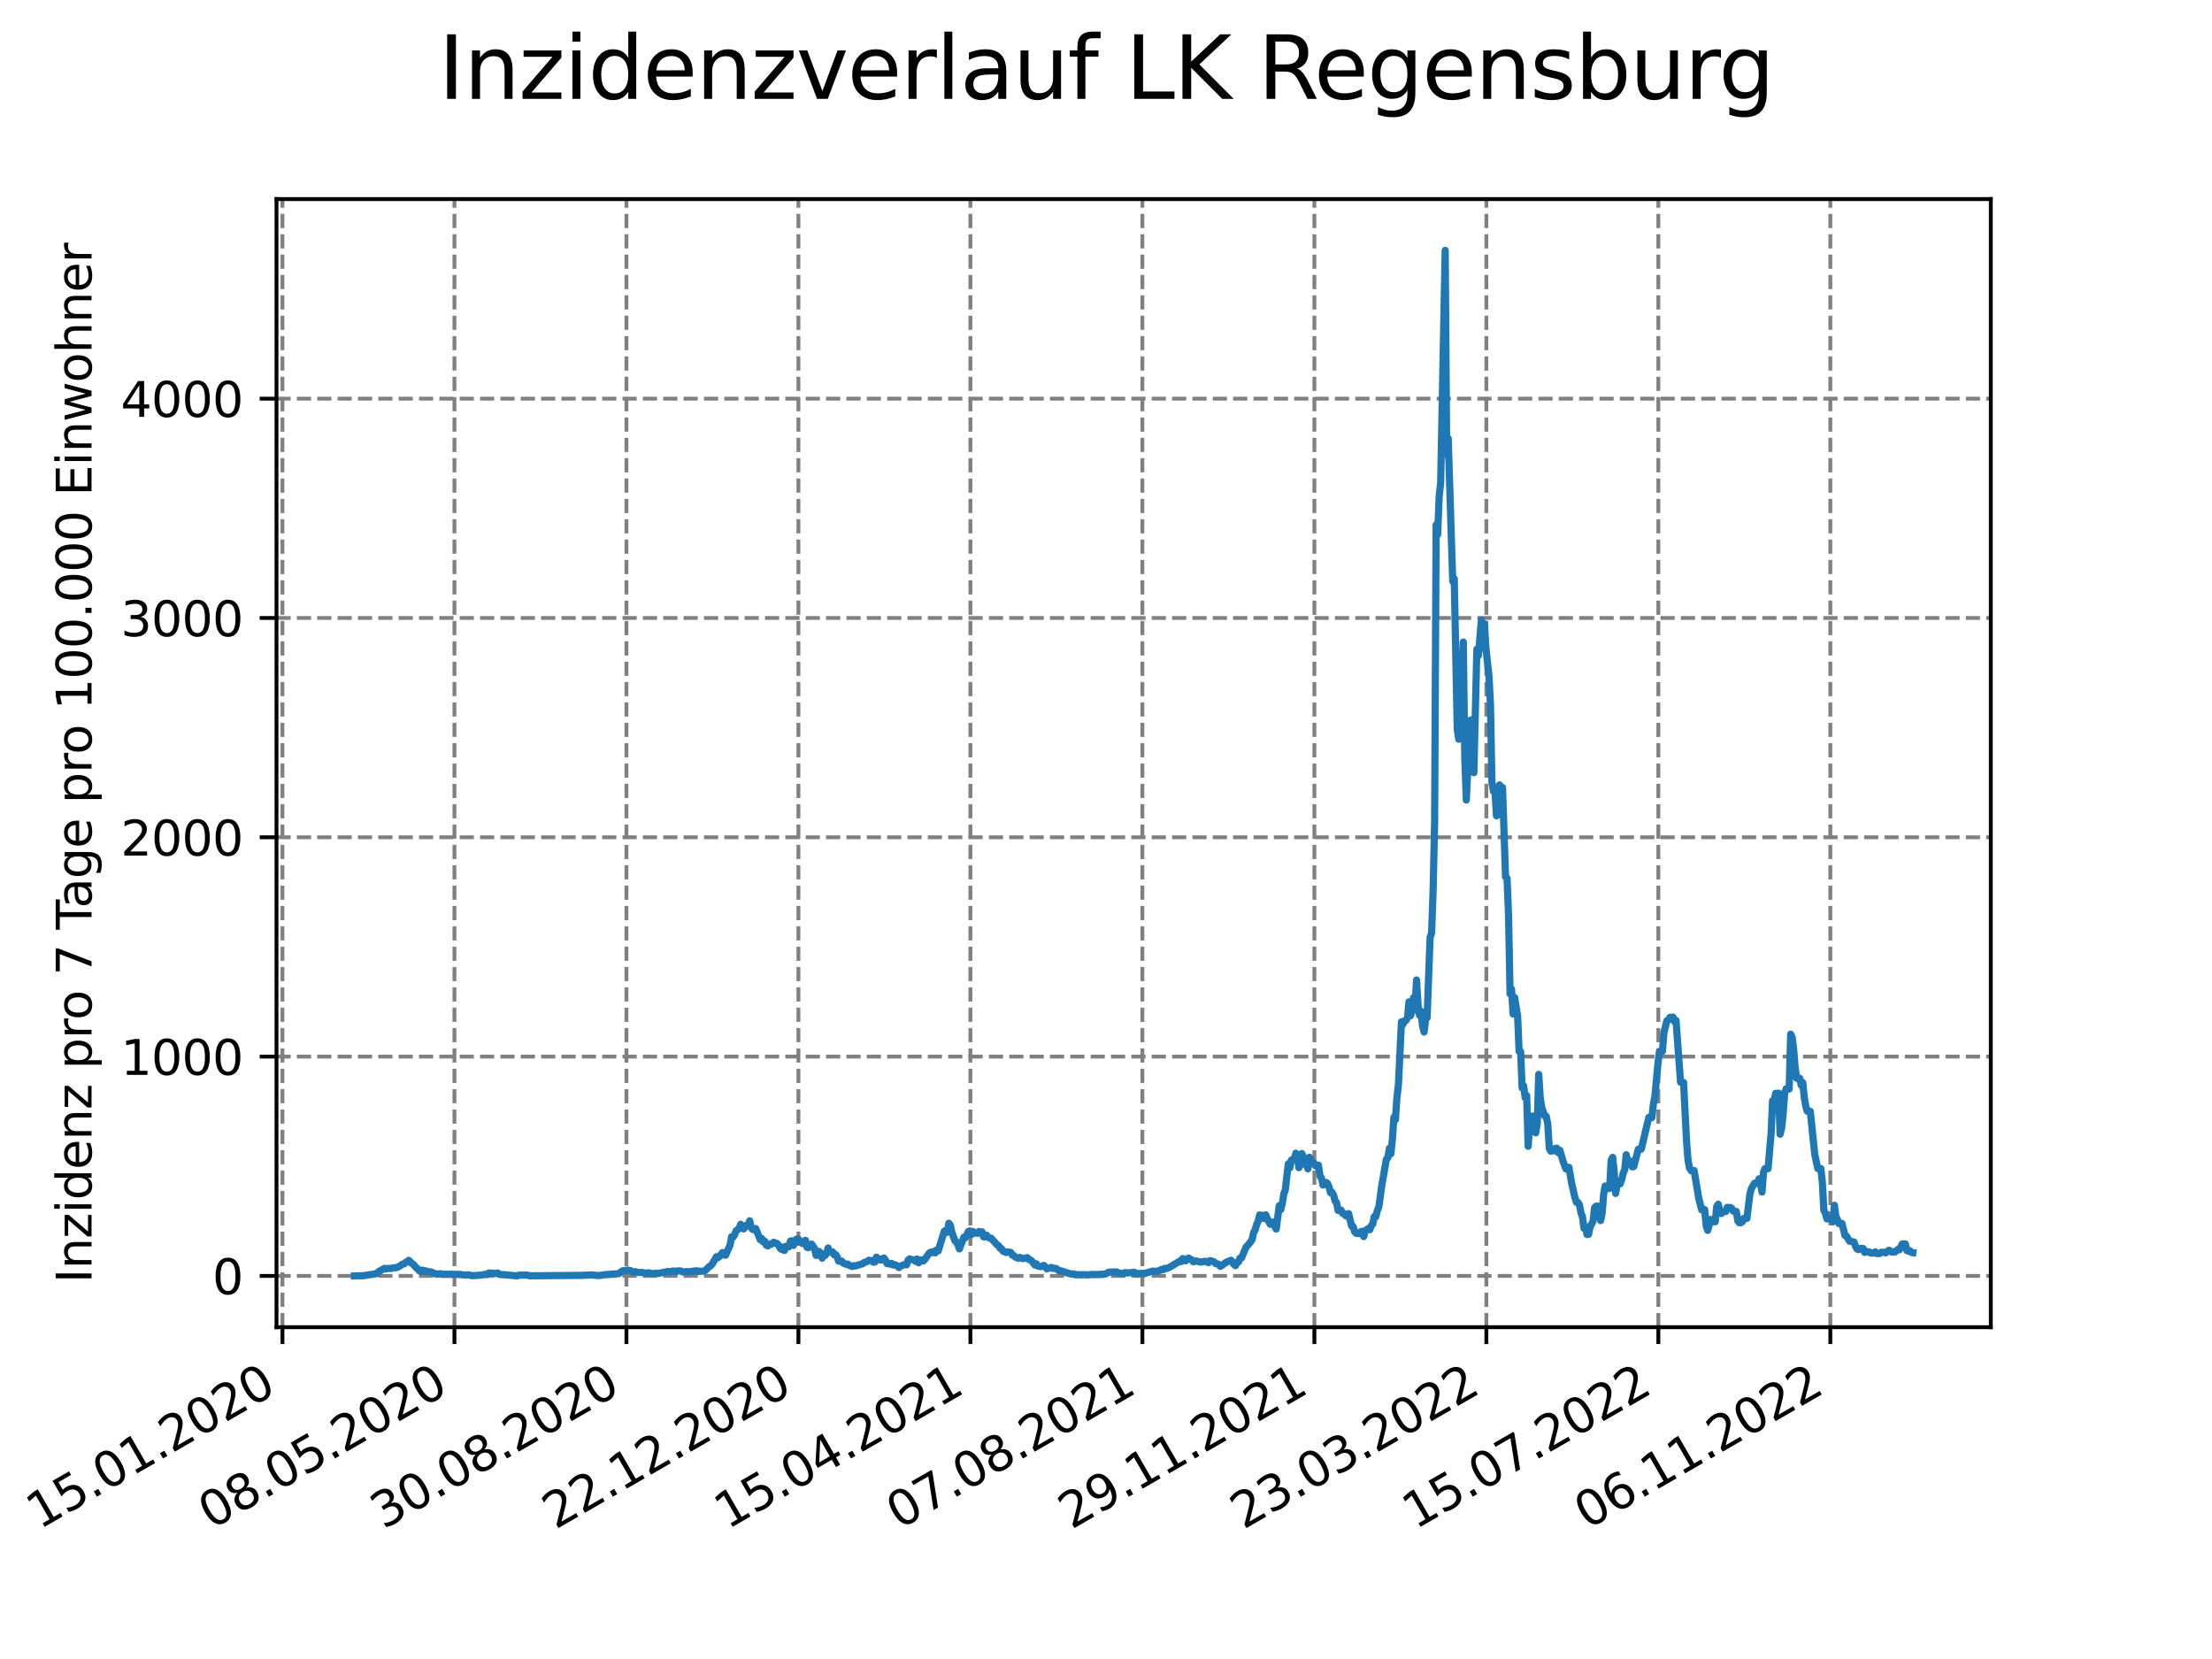 <?xml version="1.0" encoding="utf-8" standalone="no"?>
<!DOCTYPE svg PUBLIC "-//W3C//DTD SVG 1.1//EN"
  "http://www.w3.org/Graphics/SVG/1.1/DTD/svg11.dtd">
<svg xmlns:xlink="http://www.w3.org/1999/xlink" width="460.8pt" height="345.6pt" viewBox="0 0 460.8 345.6" xmlns="http://www.w3.org/2000/svg" version="1.1">
 <defs>
  <style type="text/css">*{stroke-linejoin: round; stroke-linecap: butt}</style>
 </defs>
 <g id="figure_1">
  <g id="patch_1">
   <path d="M 0 345.6 
L 460.8 345.6 
L 460.8 0 
L 0 0 
z
" style="fill: #ffffff"/>
  </g>
  <g id="axes_1">
   <g id="patch_2">
    <path d="M 57.6 276.48 
L 414.72 276.48 
L 414.72 41.472 
L 57.6 41.472 
z
" style="fill: #ffffff"/>
   </g>
   <g id="matplotlib.axis_1">
    <g id="xtick_1">
     <g id="line2d_1">
      <path d="M 58.839 276.48 
L 58.839 41.472 
" clip-path="url(#p76bfa507ba)" style="fill: none; stroke-dasharray: 2.96,1.28; stroke-dashoffset: 0; stroke: #808080; stroke-width: 0.8"/>
     </g>
     <g id="line2d_2">
      <defs>
       <path id="md786fa053c" d="M 0 0 
L 0 3.5 
" style="stroke: #000000; stroke-width: 0.8"/>
      </defs>
      <g>
       <use xlink:href="#md786fa053c" x="58.839" y="276.48" style="stroke: #000000; stroke-width: 0.8"/>
      </g>
     </g>
     <g id="text_1">
      <!-- 15.01.2020 -->
      <g transform="translate(8.214 318.689) rotate(-30) scale(0.1 -0.1)">
       <defs>
        <path id="DejaVuSans-31" d="M 794 531 
L 1825 531 
L 1825 4091 
L 703 3866 
L 703 4441 
L 1819 4666 
L 2450 4666 
L 2450 531 
L 3481 531 
L 3481 0 
L 794 0 
L 794 531 
z
" transform="scale(0.016)"/>
        <path id="DejaVuSans-35" d="M 691 4666 
L 3169 4666 
L 3169 4134 
L 1269 4134 
L 1269 2991 
Q 1406 3038 1543 3061 
Q 1681 3084 1819 3084 
Q 2600 3084 3056 2656 
Q 3513 2228 3513 1497 
Q 3513 744 3044 326 
Q 2575 -91 1722 -91 
Q 1428 -91 1123 -41 
Q 819 9 494 109 
L 494 744 
Q 775 591 1075 516 
Q 1375 441 1709 441 
Q 2250 441 2565 725 
Q 2881 1009 2881 1497 
Q 2881 1984 2565 2268 
Q 2250 2553 1709 2553 
Q 1456 2553 1204 2497 
Q 953 2441 691 2322 
L 691 4666 
z
" transform="scale(0.016)"/>
        <path id="DejaVuSans-2e" d="M 684 794 
L 1344 794 
L 1344 0 
L 684 0 
L 684 794 
z
" transform="scale(0.016)"/>
        <path id="DejaVuSans-30" d="M 2034 4250 
Q 1547 4250 1301 3770 
Q 1056 3291 1056 2328 
Q 1056 1369 1301 889 
Q 1547 409 2034 409 
Q 2525 409 2770 889 
Q 3016 1369 3016 2328 
Q 3016 3291 2770 3770 
Q 2525 4250 2034 4250 
z
M 2034 4750 
Q 2819 4750 3233 4129 
Q 3647 3509 3647 2328 
Q 3647 1150 3233 529 
Q 2819 -91 2034 -91 
Q 1250 -91 836 529 
Q 422 1150 422 2328 
Q 422 3509 836 4129 
Q 1250 4750 2034 4750 
z
" transform="scale(0.016)"/>
        <path id="DejaVuSans-32" d="M 1228 531 
L 3431 531 
L 3431 0 
L 469 0 
L 469 531 
Q 828 903 1448 1529 
Q 2069 2156 2228 2338 
Q 2531 2678 2651 2914 
Q 2772 3150 2772 3378 
Q 2772 3750 2511 3984 
Q 2250 4219 1831 4219 
Q 1534 4219 1204 4116 
Q 875 4013 500 3803 
L 500 4441 
Q 881 4594 1212 4672 
Q 1544 4750 1819 4750 
Q 2544 4750 2975 4387 
Q 3406 4025 3406 3419 
Q 3406 3131 3298 2873 
Q 3191 2616 2906 2266 
Q 2828 2175 2409 1742 
Q 1991 1309 1228 531 
z
" transform="scale(0.016)"/>
       </defs>
       <use xlink:href="#DejaVuSans-31"/>
       <use xlink:href="#DejaVuSans-35" x="63.623"/>
       <use xlink:href="#DejaVuSans-2e" x="127.246"/>
       <use xlink:href="#DejaVuSans-30" x="159.033"/>
       <use xlink:href="#DejaVuSans-31" x="222.656"/>
       <use xlink:href="#DejaVuSans-2e" x="286.279"/>
       <use xlink:href="#DejaVuSans-32" x="318.066"/>
       <use xlink:href="#DejaVuSans-30" x="381.689"/>
       <use xlink:href="#DejaVuSans-32" x="445.312"/>
       <use xlink:href="#DejaVuSans-30" x="508.936"/>
      </g>
     </g>
    </g>
    <g id="xtick_2">
     <g id="line2d_3">
      <path d="M 94.667 276.48 
L 94.667 41.472 
" clip-path="url(#p76bfa507ba)" style="fill: none; stroke-dasharray: 2.96,1.28; stroke-dashoffset: 0; stroke: #808080; stroke-width: 0.8"/>
     </g>
     <g id="line2d_4">
      <g>
       <use xlink:href="#md786fa053c" x="94.667" y="276.48" style="stroke: #000000; stroke-width: 0.8"/>
      </g>
     </g>
     <g id="text_2">
      <!-- 08.05.2020 -->
      <g transform="translate(44.042 318.689) rotate(-30) scale(0.1 -0.1)">
       <defs>
        <path id="DejaVuSans-38" d="M 2034 2216 
Q 1584 2216 1326 1975 
Q 1069 1734 1069 1313 
Q 1069 891 1326 650 
Q 1584 409 2034 409 
Q 2484 409 2743 651 
Q 3003 894 3003 1313 
Q 3003 1734 2745 1975 
Q 2488 2216 2034 2216 
z
M 1403 2484 
Q 997 2584 770 2862 
Q 544 3141 544 3541 
Q 544 4100 942 4425 
Q 1341 4750 2034 4750 
Q 2731 4750 3128 4425 
Q 3525 4100 3525 3541 
Q 3525 3141 3298 2862 
Q 3072 2584 2669 2484 
Q 3125 2378 3379 2068 
Q 3634 1759 3634 1313 
Q 3634 634 3220 271 
Q 2806 -91 2034 -91 
Q 1263 -91 848 271 
Q 434 634 434 1313 
Q 434 1759 690 2068 
Q 947 2378 1403 2484 
z
M 1172 3481 
Q 1172 3119 1398 2916 
Q 1625 2713 2034 2713 
Q 2441 2713 2670 2916 
Q 2900 3119 2900 3481 
Q 2900 3844 2670 4047 
Q 2441 4250 2034 4250 
Q 1625 4250 1398 4047 
Q 1172 3844 1172 3481 
z
" transform="scale(0.016)"/>
       </defs>
       <use xlink:href="#DejaVuSans-30"/>
       <use xlink:href="#DejaVuSans-38" x="63.623"/>
       <use xlink:href="#DejaVuSans-2e" x="127.246"/>
       <use xlink:href="#DejaVuSans-30" x="159.033"/>
       <use xlink:href="#DejaVuSans-35" x="222.656"/>
       <use xlink:href="#DejaVuSans-2e" x="286.279"/>
       <use xlink:href="#DejaVuSans-32" x="318.066"/>
       <use xlink:href="#DejaVuSans-30" x="381.689"/>
       <use xlink:href="#DejaVuSans-32" x="445.312"/>
       <use xlink:href="#DejaVuSans-30" x="508.936"/>
      </g>
     </g>
    </g>
    <g id="xtick_3">
     <g id="line2d_5">
      <path d="M 130.495 276.48 
L 130.495 41.472 
" clip-path="url(#p76bfa507ba)" style="fill: none; stroke-dasharray: 2.96,1.28; stroke-dashoffset: 0; stroke: #808080; stroke-width: 0.8"/>
     </g>
     <g id="line2d_6">
      <g>
       <use xlink:href="#md786fa053c" x="130.495" y="276.48" style="stroke: #000000; stroke-width: 0.8"/>
      </g>
     </g>
     <g id="text_3">
      <!-- 30.08.2020 -->
      <g transform="translate(79.87 318.689) rotate(-30) scale(0.1 -0.1)">
       <defs>
        <path id="DejaVuSans-33" d="M 2597 2516 
Q 3050 2419 3304 2112 
Q 3559 1806 3559 1356 
Q 3559 666 3084 287 
Q 2609 -91 1734 -91 
Q 1441 -91 1130 -33 
Q 819 25 488 141 
L 488 750 
Q 750 597 1062 519 
Q 1375 441 1716 441 
Q 2309 441 2620 675 
Q 2931 909 2931 1356 
Q 2931 1769 2642 2001 
Q 2353 2234 1838 2234 
L 1294 2234 
L 1294 2753 
L 1863 2753 
Q 2328 2753 2575 2939 
Q 2822 3125 2822 3475 
Q 2822 3834 2567 4026 
Q 2313 4219 1838 4219 
Q 1578 4219 1281 4162 
Q 984 4106 628 3988 
L 628 4550 
Q 988 4650 1302 4700 
Q 1616 4750 1894 4750 
Q 2613 4750 3031 4423 
Q 3450 4097 3450 3541 
Q 3450 3153 3228 2886 
Q 3006 2619 2597 2516 
z
" transform="scale(0.016)"/>
       </defs>
       <use xlink:href="#DejaVuSans-33"/>
       <use xlink:href="#DejaVuSans-30" x="63.623"/>
       <use xlink:href="#DejaVuSans-2e" x="127.246"/>
       <use xlink:href="#DejaVuSans-30" x="159.033"/>
       <use xlink:href="#DejaVuSans-38" x="222.656"/>
       <use xlink:href="#DejaVuSans-2e" x="286.279"/>
       <use xlink:href="#DejaVuSans-32" x="318.066"/>
       <use xlink:href="#DejaVuSans-30" x="381.689"/>
       <use xlink:href="#DejaVuSans-32" x="445.312"/>
       <use xlink:href="#DejaVuSans-30" x="508.936"/>
      </g>
     </g>
    </g>
    <g id="xtick_4">
     <g id="line2d_7">
      <path d="M 166.324 276.48 
L 166.324 41.472 
" clip-path="url(#p76bfa507ba)" style="fill: none; stroke-dasharray: 2.96,1.28; stroke-dashoffset: 0; stroke: #808080; stroke-width: 0.8"/>
     </g>
     <g id="line2d_8">
      <g>
       <use xlink:href="#md786fa053c" x="166.324" y="276.48" style="stroke: #000000; stroke-width: 0.8"/>
      </g>
     </g>
     <g id="text_4">
      <!-- 22.12.2020 -->
      <g transform="translate(115.698 318.689) rotate(-30) scale(0.1 -0.1)">
       <use xlink:href="#DejaVuSans-32"/>
       <use xlink:href="#DejaVuSans-32" x="63.623"/>
       <use xlink:href="#DejaVuSans-2e" x="127.246"/>
       <use xlink:href="#DejaVuSans-31" x="159.033"/>
       <use xlink:href="#DejaVuSans-32" x="222.656"/>
       <use xlink:href="#DejaVuSans-2e" x="286.279"/>
       <use xlink:href="#DejaVuSans-32" x="318.066"/>
       <use xlink:href="#DejaVuSans-30" x="381.689"/>
       <use xlink:href="#DejaVuSans-32" x="445.312"/>
       <use xlink:href="#DejaVuSans-30" x="508.936"/>
      </g>
     </g>
    </g>
    <g id="xtick_5">
     <g id="line2d_9">
      <path d="M 202.152 276.48 
L 202.152 41.472 
" clip-path="url(#p76bfa507ba)" style="fill: none; stroke-dasharray: 2.96,1.28; stroke-dashoffset: 0; stroke: #808080; stroke-width: 0.8"/>
     </g>
     <g id="line2d_10">
      <g>
       <use xlink:href="#md786fa053c" x="202.152" y="276.48" style="stroke: #000000; stroke-width: 0.8"/>
      </g>
     </g>
     <g id="text_5">
      <!-- 15.04.2021 -->
      <g transform="translate(151.527 318.689) rotate(-30) scale(0.1 -0.1)">
       <defs>
        <path id="DejaVuSans-34" d="M 2419 4116 
L 825 1625 
L 2419 1625 
L 2419 4116 
z
M 2253 4666 
L 3047 4666 
L 3047 1625 
L 3713 1625 
L 3713 1100 
L 3047 1100 
L 3047 0 
L 2419 0 
L 2419 1100 
L 313 1100 
L 313 1709 
L 2253 4666 
z
" transform="scale(0.016)"/>
       </defs>
       <use xlink:href="#DejaVuSans-31"/>
       <use xlink:href="#DejaVuSans-35" x="63.623"/>
       <use xlink:href="#DejaVuSans-2e" x="127.246"/>
       <use xlink:href="#DejaVuSans-30" x="159.033"/>
       <use xlink:href="#DejaVuSans-34" x="222.656"/>
       <use xlink:href="#DejaVuSans-2e" x="286.279"/>
       <use xlink:href="#DejaVuSans-32" x="318.066"/>
       <use xlink:href="#DejaVuSans-30" x="381.689"/>
       <use xlink:href="#DejaVuSans-32" x="445.312"/>
       <use xlink:href="#DejaVuSans-31" x="508.936"/>
      </g>
     </g>
    </g>
    <g id="xtick_6">
     <g id="line2d_11">
      <path d="M 237.98 276.48 
L 237.98 41.472 
" clip-path="url(#p76bfa507ba)" style="fill: none; stroke-dasharray: 2.96,1.28; stroke-dashoffset: 0; stroke: #808080; stroke-width: 0.8"/>
     </g>
     <g id="line2d_12">
      <g>
       <use xlink:href="#md786fa053c" x="237.98" y="276.48" style="stroke: #000000; stroke-width: 0.8"/>
      </g>
     </g>
     <g id="text_6">
      <!-- 07.08.2021 -->
      <g transform="translate(187.355 318.689) rotate(-30) scale(0.1 -0.1)">
       <defs>
        <path id="DejaVuSans-37" d="M 525 4666 
L 3525 4666 
L 3525 4397 
L 1831 0 
L 1172 0 
L 2766 4134 
L 525 4134 
L 525 4666 
z
" transform="scale(0.016)"/>
       </defs>
       <use xlink:href="#DejaVuSans-30"/>
       <use xlink:href="#DejaVuSans-37" x="63.623"/>
       <use xlink:href="#DejaVuSans-2e" x="127.246"/>
       <use xlink:href="#DejaVuSans-30" x="159.033"/>
       <use xlink:href="#DejaVuSans-38" x="222.656"/>
       <use xlink:href="#DejaVuSans-2e" x="286.279"/>
       <use xlink:href="#DejaVuSans-32" x="318.066"/>
       <use xlink:href="#DejaVuSans-30" x="381.689"/>
       <use xlink:href="#DejaVuSans-32" x="445.312"/>
       <use xlink:href="#DejaVuSans-31" x="508.936"/>
      </g>
     </g>
    </g>
    <g id="xtick_7">
     <g id="line2d_13">
      <path d="M 273.809 276.48 
L 273.809 41.472 
" clip-path="url(#p76bfa507ba)" style="fill: none; stroke-dasharray: 2.96,1.28; stroke-dashoffset: 0; stroke: #808080; stroke-width: 0.8"/>
     </g>
     <g id="line2d_14">
      <g>
       <use xlink:href="#md786fa053c" x="273.809" y="276.48" style="stroke: #000000; stroke-width: 0.8"/>
      </g>
     </g>
     <g id="text_7">
      <!-- 29.11.2021 -->
      <g transform="translate(223.183 318.689) rotate(-30) scale(0.1 -0.1)">
       <defs>
        <path id="DejaVuSans-39" d="M 703 97 
L 703 672 
Q 941 559 1184 500 
Q 1428 441 1663 441 
Q 2288 441 2617 861 
Q 2947 1281 2994 2138 
Q 2813 1869 2534 1725 
Q 2256 1581 1919 1581 
Q 1219 1581 811 2004 
Q 403 2428 403 3163 
Q 403 3881 828 4315 
Q 1253 4750 1959 4750 
Q 2769 4750 3195 4129 
Q 3622 3509 3622 2328 
Q 3622 1225 3098 567 
Q 2575 -91 1691 -91 
Q 1453 -91 1209 -44 
Q 966 3 703 97 
z
M 1959 2075 
Q 2384 2075 2632 2365 
Q 2881 2656 2881 3163 
Q 2881 3666 2632 3958 
Q 2384 4250 1959 4250 
Q 1534 4250 1286 3958 
Q 1038 3666 1038 3163 
Q 1038 2656 1286 2365 
Q 1534 2075 1959 2075 
z
" transform="scale(0.016)"/>
       </defs>
       <use xlink:href="#DejaVuSans-32"/>
       <use xlink:href="#DejaVuSans-39" x="63.623"/>
       <use xlink:href="#DejaVuSans-2e" x="127.246"/>
       <use xlink:href="#DejaVuSans-31" x="159.033"/>
       <use xlink:href="#DejaVuSans-31" x="222.656"/>
       <use xlink:href="#DejaVuSans-2e" x="286.279"/>
       <use xlink:href="#DejaVuSans-32" x="318.066"/>
       <use xlink:href="#DejaVuSans-30" x="381.689"/>
       <use xlink:href="#DejaVuSans-32" x="445.312"/>
       <use xlink:href="#DejaVuSans-31" x="508.936"/>
      </g>
     </g>
    </g>
    <g id="xtick_8">
     <g id="line2d_15">
      <path d="M 309.637 276.48 
L 309.637 41.472 
" clip-path="url(#p76bfa507ba)" style="fill: none; stroke-dasharray: 2.96,1.28; stroke-dashoffset: 0; stroke: #808080; stroke-width: 0.8"/>
     </g>
     <g id="line2d_16">
      <g>
       <use xlink:href="#md786fa053c" x="309.637" y="276.48" style="stroke: #000000; stroke-width: 0.8"/>
      </g>
     </g>
     <g id="text_8">
      <!-- 23.03.2022 -->
      <g transform="translate(259.012 318.689) rotate(-30) scale(0.1 -0.1)">
       <use xlink:href="#DejaVuSans-32"/>
       <use xlink:href="#DejaVuSans-33" x="63.623"/>
       <use xlink:href="#DejaVuSans-2e" x="127.246"/>
       <use xlink:href="#DejaVuSans-30" x="159.033"/>
       <use xlink:href="#DejaVuSans-33" x="222.656"/>
       <use xlink:href="#DejaVuSans-2e" x="286.279"/>
       <use xlink:href="#DejaVuSans-32" x="318.066"/>
       <use xlink:href="#DejaVuSans-30" x="381.689"/>
       <use xlink:href="#DejaVuSans-32" x="445.312"/>
       <use xlink:href="#DejaVuSans-32" x="508.936"/>
      </g>
     </g>
    </g>
    <g id="xtick_9">
     <g id="line2d_17">
      <path d="M 345.465 276.48 
L 345.465 41.472 
" clip-path="url(#p76bfa507ba)" style="fill: none; stroke-dasharray: 2.96,1.28; stroke-dashoffset: 0; stroke: #808080; stroke-width: 0.8"/>
     </g>
     <g id="line2d_18">
      <g>
       <use xlink:href="#md786fa053c" x="345.465" y="276.48" style="stroke: #000000; stroke-width: 0.8"/>
      </g>
     </g>
     <g id="text_9">
      <!-- 15.07.2022 -->
      <g transform="translate(294.84 318.689) rotate(-30) scale(0.1 -0.1)">
       <use xlink:href="#DejaVuSans-31"/>
       <use xlink:href="#DejaVuSans-35" x="63.623"/>
       <use xlink:href="#DejaVuSans-2e" x="127.246"/>
       <use xlink:href="#DejaVuSans-30" x="159.033"/>
       <use xlink:href="#DejaVuSans-37" x="222.656"/>
       <use xlink:href="#DejaVuSans-2e" x="286.279"/>
       <use xlink:href="#DejaVuSans-32" x="318.066"/>
       <use xlink:href="#DejaVuSans-30" x="381.689"/>
       <use xlink:href="#DejaVuSans-32" x="445.312"/>
       <use xlink:href="#DejaVuSans-32" x="508.936"/>
      </g>
     </g>
    </g>
    <g id="xtick_10">
     <g id="line2d_19">
      <path d="M 381.293 276.48 
L 381.293 41.472 
" clip-path="url(#p76bfa507ba)" style="fill: none; stroke-dasharray: 2.96,1.28; stroke-dashoffset: 0; stroke: #808080; stroke-width: 0.8"/>
     </g>
     <g id="line2d_20">
      <g>
       <use xlink:href="#md786fa053c" x="381.293" y="276.48" style="stroke: #000000; stroke-width: 0.8"/>
      </g>
     </g>
     <g id="text_10">
      <!-- 06.11.2022 -->
      <g transform="translate(330.668 318.689) rotate(-30) scale(0.1 -0.1)">
       <defs>
        <path id="DejaVuSans-36" d="M 2113 2584 
Q 1688 2584 1439 2293 
Q 1191 2003 1191 1497 
Q 1191 994 1439 701 
Q 1688 409 2113 409 
Q 2538 409 2786 701 
Q 3034 994 3034 1497 
Q 3034 2003 2786 2293 
Q 2538 2584 2113 2584 
z
M 3366 4563 
L 3366 3988 
Q 3128 4100 2886 4159 
Q 2644 4219 2406 4219 
Q 1781 4219 1451 3797 
Q 1122 3375 1075 2522 
Q 1259 2794 1537 2939 
Q 1816 3084 2150 3084 
Q 2853 3084 3261 2657 
Q 3669 2231 3669 1497 
Q 3669 778 3244 343 
Q 2819 -91 2113 -91 
Q 1303 -91 875 529 
Q 447 1150 447 2328 
Q 447 3434 972 4092 
Q 1497 4750 2381 4750 
Q 2619 4750 2861 4703 
Q 3103 4656 3366 4563 
z
" transform="scale(0.016)"/>
       </defs>
       <use xlink:href="#DejaVuSans-30"/>
       <use xlink:href="#DejaVuSans-36" x="63.623"/>
       <use xlink:href="#DejaVuSans-2e" x="127.246"/>
       <use xlink:href="#DejaVuSans-31" x="159.033"/>
       <use xlink:href="#DejaVuSans-31" x="222.656"/>
       <use xlink:href="#DejaVuSans-2e" x="286.279"/>
       <use xlink:href="#DejaVuSans-32" x="318.066"/>
       <use xlink:href="#DejaVuSans-30" x="381.689"/>
       <use xlink:href="#DejaVuSans-32" x="445.312"/>
       <use xlink:href="#DejaVuSans-32" x="508.936"/>
      </g>
     </g>
    </g>
   </g>
   <g id="matplotlib.axis_2">
    <g id="ytick_1">
     <g id="line2d_21">
      <path d="M 57.6 265.798 
L 414.72 265.798 
" clip-path="url(#p76bfa507ba)" style="fill: none; stroke-dasharray: 2.96,1.28; stroke-dashoffset: 0; stroke: #808080; stroke-width: 0.8"/>
     </g>
     <g id="line2d_22">
      <defs>
       <path id="m105e653833" d="M 0 0 
L -3.5 0 
" style="stroke: #000000; stroke-width: 0.8"/>
      </defs>
      <g>
       <use xlink:href="#m105e653833" x="57.6" y="265.798" style="stroke: #000000; stroke-width: 0.8"/>
      </g>
     </g>
     <g id="text_11">
      <!-- 0 -->
      <g transform="translate(44.237 269.597) scale(0.1 -0.1)">
       <use xlink:href="#DejaVuSans-30"/>
      </g>
     </g>
    </g>
    <g id="ytick_2">
     <g id="line2d_23">
      <path d="M 57.6 220.11 
L 414.72 220.11 
" clip-path="url(#p76bfa507ba)" style="fill: none; stroke-dasharray: 2.96,1.28; stroke-dashoffset: 0; stroke: #808080; stroke-width: 0.8"/>
     </g>
     <g id="line2d_24">
      <g>
       <use xlink:href="#m105e653833" x="57.6" y="220.11" style="stroke: #000000; stroke-width: 0.8"/>
      </g>
     </g>
     <g id="text_12">
      <!-- 1000 -->
      <g transform="translate(25.15 223.909) scale(0.1 -0.1)">
       <use xlink:href="#DejaVuSans-31"/>
       <use xlink:href="#DejaVuSans-30" x="63.623"/>
       <use xlink:href="#DejaVuSans-30" x="127.246"/>
       <use xlink:href="#DejaVuSans-30" x="190.869"/>
      </g>
     </g>
    </g>
    <g id="ytick_3">
     <g id="line2d_25">
      <path d="M 57.6 174.422 
L 414.72 174.422 
" clip-path="url(#p76bfa507ba)" style="fill: none; stroke-dasharray: 2.96,1.28; stroke-dashoffset: 0; stroke: #808080; stroke-width: 0.8"/>
     </g>
     <g id="line2d_26">
      <g>
       <use xlink:href="#m105e653833" x="57.6" y="174.422" style="stroke: #000000; stroke-width: 0.8"/>
      </g>
     </g>
     <g id="text_13">
      <!-- 2000 -->
      <g transform="translate(25.15 178.221) scale(0.1 -0.1)">
       <use xlink:href="#DejaVuSans-32"/>
       <use xlink:href="#DejaVuSans-30" x="63.623"/>
       <use xlink:href="#DejaVuSans-30" x="127.246"/>
       <use xlink:href="#DejaVuSans-30" x="190.869"/>
      </g>
     </g>
    </g>
    <g id="ytick_4">
     <g id="line2d_27">
      <path d="M 57.6 128.734 
L 414.72 128.734 
" clip-path="url(#p76bfa507ba)" style="fill: none; stroke-dasharray: 2.96,1.28; stroke-dashoffset: 0; stroke: #808080; stroke-width: 0.8"/>
     </g>
     <g id="line2d_28">
      <g>
       <use xlink:href="#m105e653833" x="57.6" y="128.734" style="stroke: #000000; stroke-width: 0.8"/>
      </g>
     </g>
     <g id="text_14">
      <!-- 3000 -->
      <g transform="translate(25.15 132.533) scale(0.1 -0.1)">
       <use xlink:href="#DejaVuSans-33"/>
       <use xlink:href="#DejaVuSans-30" x="63.623"/>
       <use xlink:href="#DejaVuSans-30" x="127.246"/>
       <use xlink:href="#DejaVuSans-30" x="190.869"/>
      </g>
     </g>
    </g>
    <g id="ytick_5">
     <g id="line2d_29">
      <path d="M 57.6 83.046 
L 414.72 83.046 
" clip-path="url(#p76bfa507ba)" style="fill: none; stroke-dasharray: 2.96,1.28; stroke-dashoffset: 0; stroke: #808080; stroke-width: 0.8"/>
     </g>
     <g id="line2d_30">
      <g>
       <use xlink:href="#m105e653833" x="57.6" y="83.046" style="stroke: #000000; stroke-width: 0.8"/>
      </g>
     </g>
     <g id="text_15">
      <!-- 4000 -->
      <g transform="translate(25.15 86.845) scale(0.1 -0.1)">
       <use xlink:href="#DejaVuSans-34"/>
       <use xlink:href="#DejaVuSans-30" x="63.623"/>
       <use xlink:href="#DejaVuSans-30" x="127.246"/>
       <use xlink:href="#DejaVuSans-30" x="190.869"/>
      </g>
     </g>
    </g>
    <g id="text_16">
     <!-- Inzidenz pro 7 Tage pro 100.000 Einwohner -->
     <g transform="translate(19.07 267.301) rotate(-90) scale(0.1 -0.1)">
      <defs>
       <path id="DejaVuSans-49" d="M 628 4666 
L 1259 4666 
L 1259 0 
L 628 0 
L 628 4666 
z
" transform="scale(0.016)"/>
       <path id="DejaVuSans-6e" d="M 3513 2113 
L 3513 0 
L 2938 0 
L 2938 2094 
Q 2938 2591 2744 2837 
Q 2550 3084 2163 3084 
Q 1697 3084 1428 2787 
Q 1159 2491 1159 1978 
L 1159 0 
L 581 0 
L 581 3500 
L 1159 3500 
L 1159 2956 
Q 1366 3272 1645 3428 
Q 1925 3584 2291 3584 
Q 2894 3584 3203 3211 
Q 3513 2838 3513 2113 
z
" transform="scale(0.016)"/>
       <path id="DejaVuSans-7a" d="M 353 3500 
L 3084 3500 
L 3084 2975 
L 922 459 
L 3084 459 
L 3084 0 
L 275 0 
L 275 525 
L 2438 3041 
L 353 3041 
L 353 3500 
z
" transform="scale(0.016)"/>
       <path id="DejaVuSans-69" d="M 603 3500 
L 1178 3500 
L 1178 0 
L 603 0 
L 603 3500 
z
M 603 4863 
L 1178 4863 
L 1178 4134 
L 603 4134 
L 603 4863 
z
" transform="scale(0.016)"/>
       <path id="DejaVuSans-64" d="M 2906 2969 
L 2906 4863 
L 3481 4863 
L 3481 0 
L 2906 0 
L 2906 525 
Q 2725 213 2448 61 
Q 2172 -91 1784 -91 
Q 1150 -91 751 415 
Q 353 922 353 1747 
Q 353 2572 751 3078 
Q 1150 3584 1784 3584 
Q 2172 3584 2448 3432 
Q 2725 3281 2906 2969 
z
M 947 1747 
Q 947 1113 1208 752 
Q 1469 391 1925 391 
Q 2381 391 2643 752 
Q 2906 1113 2906 1747 
Q 2906 2381 2643 2742 
Q 2381 3103 1925 3103 
Q 1469 3103 1208 2742 
Q 947 2381 947 1747 
z
" transform="scale(0.016)"/>
       <path id="DejaVuSans-65" d="M 3597 1894 
L 3597 1613 
L 953 1613 
Q 991 1019 1311 708 
Q 1631 397 2203 397 
Q 2534 397 2845 478 
Q 3156 559 3463 722 
L 3463 178 
Q 3153 47 2828 -22 
Q 2503 -91 2169 -91 
Q 1331 -91 842 396 
Q 353 884 353 1716 
Q 353 2575 817 3079 
Q 1281 3584 2069 3584 
Q 2775 3584 3186 3129 
Q 3597 2675 3597 1894 
z
M 3022 2063 
Q 3016 2534 2758 2815 
Q 2500 3097 2075 3097 
Q 1594 3097 1305 2825 
Q 1016 2553 972 2059 
L 3022 2063 
z
" transform="scale(0.016)"/>
       <path id="DejaVuSans-20" transform="scale(0.016)"/>
       <path id="DejaVuSans-70" d="M 1159 525 
L 1159 -1331 
L 581 -1331 
L 581 3500 
L 1159 3500 
L 1159 2969 
Q 1341 3281 1617 3432 
Q 1894 3584 2278 3584 
Q 2916 3584 3314 3078 
Q 3713 2572 3713 1747 
Q 3713 922 3314 415 
Q 2916 -91 2278 -91 
Q 1894 -91 1617 61 
Q 1341 213 1159 525 
z
M 3116 1747 
Q 3116 2381 2855 2742 
Q 2594 3103 2138 3103 
Q 1681 3103 1420 2742 
Q 1159 2381 1159 1747 
Q 1159 1113 1420 752 
Q 1681 391 2138 391 
Q 2594 391 2855 752 
Q 3116 1113 3116 1747 
z
" transform="scale(0.016)"/>
       <path id="DejaVuSans-72" d="M 2631 2963 
Q 2534 3019 2420 3045 
Q 2306 3072 2169 3072 
Q 1681 3072 1420 2755 
Q 1159 2438 1159 1844 
L 1159 0 
L 581 0 
L 581 3500 
L 1159 3500 
L 1159 2956 
Q 1341 3275 1631 3429 
Q 1922 3584 2338 3584 
Q 2397 3584 2469 3576 
Q 2541 3569 2628 3553 
L 2631 2963 
z
" transform="scale(0.016)"/>
       <path id="DejaVuSans-6f" d="M 1959 3097 
Q 1497 3097 1228 2736 
Q 959 2375 959 1747 
Q 959 1119 1226 758 
Q 1494 397 1959 397 
Q 2419 397 2687 759 
Q 2956 1122 2956 1747 
Q 2956 2369 2687 2733 
Q 2419 3097 1959 3097 
z
M 1959 3584 
Q 2709 3584 3137 3096 
Q 3566 2609 3566 1747 
Q 3566 888 3137 398 
Q 2709 -91 1959 -91 
Q 1206 -91 779 398 
Q 353 888 353 1747 
Q 353 2609 779 3096 
Q 1206 3584 1959 3584 
z
" transform="scale(0.016)"/>
       <path id="DejaVuSans-54" d="M -19 4666 
L 3928 4666 
L 3928 4134 
L 2272 4134 
L 2272 0 
L 1638 0 
L 1638 4134 
L -19 4134 
L -19 4666 
z
" transform="scale(0.016)"/>
       <path id="DejaVuSans-61" d="M 2194 1759 
Q 1497 1759 1228 1600 
Q 959 1441 959 1056 
Q 959 750 1161 570 
Q 1363 391 1709 391 
Q 2188 391 2477 730 
Q 2766 1069 2766 1631 
L 2766 1759 
L 2194 1759 
z
M 3341 1997 
L 3341 0 
L 2766 0 
L 2766 531 
Q 2569 213 2275 61 
Q 1981 -91 1556 -91 
Q 1019 -91 701 211 
Q 384 513 384 1019 
Q 384 1609 779 1909 
Q 1175 2209 1959 2209 
L 2766 2209 
L 2766 2266 
Q 2766 2663 2505 2880 
Q 2244 3097 1772 3097 
Q 1472 3097 1187 3025 
Q 903 2953 641 2809 
L 641 3341 
Q 956 3463 1253 3523 
Q 1550 3584 1831 3584 
Q 2591 3584 2966 3190 
Q 3341 2797 3341 1997 
z
" transform="scale(0.016)"/>
       <path id="DejaVuSans-67" d="M 2906 1791 
Q 2906 2416 2648 2759 
Q 2391 3103 1925 3103 
Q 1463 3103 1205 2759 
Q 947 2416 947 1791 
Q 947 1169 1205 825 
Q 1463 481 1925 481 
Q 2391 481 2648 825 
Q 2906 1169 2906 1791 
z
M 3481 434 
Q 3481 -459 3084 -895 
Q 2688 -1331 1869 -1331 
Q 1566 -1331 1297 -1286 
Q 1028 -1241 775 -1147 
L 775 -588 
Q 1028 -725 1275 -790 
Q 1522 -856 1778 -856 
Q 2344 -856 2625 -561 
Q 2906 -266 2906 331 
L 2906 616 
Q 2728 306 2450 153 
Q 2172 0 1784 0 
Q 1141 0 747 490 
Q 353 981 353 1791 
Q 353 2603 747 3093 
Q 1141 3584 1784 3584 
Q 2172 3584 2450 3431 
Q 2728 3278 2906 2969 
L 2906 3500 
L 3481 3500 
L 3481 434 
z
" transform="scale(0.016)"/>
       <path id="DejaVuSans-45" d="M 628 4666 
L 3578 4666 
L 3578 4134 
L 1259 4134 
L 1259 2753 
L 3481 2753 
L 3481 2222 
L 1259 2222 
L 1259 531 
L 3634 531 
L 3634 0 
L 628 0 
L 628 4666 
z
" transform="scale(0.016)"/>
       <path id="DejaVuSans-77" d="M 269 3500 
L 844 3500 
L 1563 769 
L 2278 3500 
L 2956 3500 
L 3675 769 
L 4391 3500 
L 4966 3500 
L 4050 0 
L 3372 0 
L 2619 2869 
L 1863 0 
L 1184 0 
L 269 3500 
z
" transform="scale(0.016)"/>
       <path id="DejaVuSans-68" d="M 3513 2113 
L 3513 0 
L 2938 0 
L 2938 2094 
Q 2938 2591 2744 2837 
Q 2550 3084 2163 3084 
Q 1697 3084 1428 2787 
Q 1159 2491 1159 1978 
L 1159 0 
L 581 0 
L 581 4863 
L 1159 4863 
L 1159 2956 
Q 1366 3272 1645 3428 
Q 1925 3584 2291 3584 
Q 2894 3584 3203 3211 
Q 3513 2838 3513 2113 
z
" transform="scale(0.016)"/>
      </defs>
      <use xlink:href="#DejaVuSans-49"/>
      <use xlink:href="#DejaVuSans-6e" x="29.492"/>
      <use xlink:href="#DejaVuSans-7a" x="92.871"/>
      <use xlink:href="#DejaVuSans-69" x="145.361"/>
      <use xlink:href="#DejaVuSans-64" x="173.145"/>
      <use xlink:href="#DejaVuSans-65" x="236.621"/>
      <use xlink:href="#DejaVuSans-6e" x="298.145"/>
      <use xlink:href="#DejaVuSans-7a" x="361.523"/>
      <use xlink:href="#DejaVuSans-20" x="414.014"/>
      <use xlink:href="#DejaVuSans-70" x="445.801"/>
      <use xlink:href="#DejaVuSans-72" x="509.277"/>
      <use xlink:href="#DejaVuSans-6f" x="548.141"/>
      <use xlink:href="#DejaVuSans-20" x="609.322"/>
      <use xlink:href="#DejaVuSans-37" x="641.109"/>
      <use xlink:href="#DejaVuSans-20" x="704.732"/>
      <use xlink:href="#DejaVuSans-54" x="736.52"/>
      <use xlink:href="#DejaVuSans-61" x="781.104"/>
      <use xlink:href="#DejaVuSans-67" x="842.383"/>
      <use xlink:href="#DejaVuSans-65" x="905.859"/>
      <use xlink:href="#DejaVuSans-20" x="967.383"/>
      <use xlink:href="#DejaVuSans-70" x="999.17"/>
      <use xlink:href="#DejaVuSans-72" x="1062.646"/>
      <use xlink:href="#DejaVuSans-6f" x="1101.51"/>
      <use xlink:href="#DejaVuSans-20" x="1162.691"/>
      <use xlink:href="#DejaVuSans-31" x="1194.479"/>
      <use xlink:href="#DejaVuSans-30" x="1258.102"/>
      <use xlink:href="#DejaVuSans-30" x="1321.725"/>
      <use xlink:href="#DejaVuSans-2e" x="1385.348"/>
      <use xlink:href="#DejaVuSans-30" x="1417.135"/>
      <use xlink:href="#DejaVuSans-30" x="1480.758"/>
      <use xlink:href="#DejaVuSans-30" x="1544.381"/>
      <use xlink:href="#DejaVuSans-20" x="1608.004"/>
      <use xlink:href="#DejaVuSans-45" x="1639.791"/>
      <use xlink:href="#DejaVuSans-69" x="1702.975"/>
      <use xlink:href="#DejaVuSans-6e" x="1730.758"/>
      <use xlink:href="#DejaVuSans-77" x="1794.137"/>
      <use xlink:href="#DejaVuSans-6f" x="1875.924"/>
      <use xlink:href="#DejaVuSans-68" x="1937.105"/>
      <use xlink:href="#DejaVuSans-6e" x="2000.484"/>
      <use xlink:href="#DejaVuSans-65" x="2063.863"/>
      <use xlink:href="#DejaVuSans-72" x="2125.387"/>
     </g>
    </g>
   </g>
   <g id="line2d_31">
    <path d="M 73.833 265.798 
L 75.718 265.751 
L 76.976 265.539 
L 77.918 265.421 
L 78.547 265.28 
L 78.861 264.903 
L 80.118 264.221 
L 80.433 264.338 
L 80.747 264.221 
L 81.376 264.268 
L 82.004 264.079 
L 82.318 264.126 
L 82.947 263.938 
L 83.576 263.538 
L 83.89 263.326 
L 84.204 263.279 
L 84.518 262.949 
L 84.833 262.855 
L 85.147 262.549 
L 85.775 263.185 
L 86.09 263.373 
L 86.718 264.103 
L 87.033 264.338 
L 87.347 264.738 
L 87.661 264.833 
L 87.975 264.597 
L 88.29 264.856 
L 88.604 264.715 
L 88.918 264.856 
L 89.547 264.95 
L 89.861 264.974 
L 90.175 265.209 
L 90.49 265.233 
L 90.804 265.398 
L 91.118 265.421 
L 91.747 265.327 
L 92.061 265.445 
L 93.318 265.445 
L 95.833 265.492 
L 96.775 265.609 
L 97.718 265.586 
L 98.347 265.751 
L 99.918 265.657 
L 101.175 265.468 
L 101.49 265.515 
L 101.804 265.186 
L 102.747 265.233 
L 103.061 265.303 
L 103.69 265.186 
L 104.004 265.492 
L 104.947 265.539 
L 107.775 265.798 
L 108.09 265.633 
L 109.975 265.633 
L 110.29 265.774 
L 121.289 265.68 
L 123.175 265.586 
L 124.747 265.727 
L 126.004 265.539 
L 127.261 265.445 
L 128.832 265.327 
L 129.147 265.186 
L 129.461 264.856 
L 129.775 264.715 
L 130.089 264.738 
L 130.718 264.574 
L 131.347 264.691 
L 131.661 264.927 
L 131.975 264.974 
L 132.289 264.903 
L 132.918 265.068 
L 133.861 265.092 
L 134.489 265.233 
L 135.118 265.139 
L 136.061 265.351 
L 136.689 265.233 
L 137.004 265.303 
L 139.204 264.856 
L 139.518 264.974 
L 140.146 264.786 
L 140.461 264.786 
L 140.775 264.974 
L 141.089 264.762 
L 141.718 264.738 
L 142.346 264.997 
L 142.975 264.88 
L 143.289 264.95 
L 145.175 264.715 
L 145.489 264.903 
L 145.804 264.809 
L 146.746 264.809 
L 147.375 264.244 
L 147.689 263.867 
L 148.004 263.726 
L 148.318 263.373 
L 149.261 261.796 
L 149.575 261.984 
L 149.889 261.749 
L 150.518 260.925 
L 150.832 261.395 
L 151.146 261.49 
L 152.089 259.347 
L 152.404 257.629 
L 152.718 257.723 
L 153.032 257.229 
L 153.346 256.381 
L 153.975 255.934 
L 154.289 255.039 
L 154.604 255.863 
L 154.918 256.004 
L 155.546 255.204 
L 155.861 255.345 
L 156.175 254.309 
L 156.489 255.769 
L 156.803 256.122 
L 157.118 256.193 
L 157.432 255.934 
L 158.375 258.264 
L 158.689 258.005 
L 159.003 258.735 
L 159.318 258.57 
L 159.632 259.394 
L 159.946 259.559 
L 160.261 259.183 
L 160.575 259.23 
L 161.203 258.782 
L 161.518 258.994 
L 161.832 259.018 
L 162.146 259.324 
L 162.461 259.959 
L 162.775 260.265 
L 163.089 259.771 
L 163.403 260.501 
L 163.718 259.63 
L 164.032 259.748 
L 164.346 259.724 
L 164.661 258.547 
L 164.975 258.476 
L 165.289 259.441 
L 165.603 258.57 
L 165.918 258.147 
L 166.232 258.1 
L 166.546 258.359 
L 166.861 258.853 
L 167.175 259.041 
L 167.489 259.018 
L 167.803 258.382 
L 168.118 259.842 
L 168.432 259.912 
L 168.746 259.677 
L 169.061 259.159 
L 169.689 260.077 
L 170.003 261.513 
L 170.318 261.466 
L 170.632 260.689 
L 170.946 261.019 
L 171.261 262.102 
L 171.575 261.537 
L 171.889 261.537 
L 172.203 261.089 
L 172.518 259.959 
L 172.832 260.83 
L 173.146 260.878 
L 173.461 260.807 
L 173.775 261.395 
L 174.089 261.348 
L 174.403 261.843 
L 174.718 262.737 
L 175.346 262.714 
L 175.66 263.114 
L 176.289 263.373 
L 176.603 263.326 
L 176.918 263.608 
L 177.546 263.844 
L 177.86 263.655 
L 178.175 263.726 
L 179.746 263.232 
L 180.06 262.996 
L 180.689 262.784 
L 181.003 262.525 
L 181.632 262.643 
L 181.946 262.949 
L 182.26 262.879 
L 182.575 261.89 
L 183.203 262.431 
L 183.518 262.502 
L 183.832 262.196 
L 184.146 262.078 
L 184.46 262.502 
L 184.775 263.232 
L 185.089 263.208 
L 185.403 263.349 
L 185.718 263.185 
L 186.032 263.514 
L 186.346 263.444 
L 186.66 263.561 
L 187.289 264.056 
L 187.603 263.75 
L 188.232 263.514 
L 188.546 263.397 
L 188.86 263.491 
L 189.175 262.502 
L 189.489 262.243 
L 190.118 262.431 
L 190.432 262.431 
L 190.746 262.761 
L 191.06 262.267 
L 191.375 263.067 
L 191.689 262.62 
L 192.003 262.455 
L 192.317 262.69 
L 192.632 262.408 
L 193.575 261.042 
L 193.889 260.854 
L 194.203 260.948 
L 194.517 260.689 
L 194.832 260.995 
L 195.146 260.383 
L 195.46 260.571 
L 196.089 258.5 
L 196.717 256.475 
L 197.032 256.334 
L 197.346 256.711 
L 197.66 254.827 
L 197.975 255.251 
L 198.289 256.711 
L 198.917 258.453 
L 199.232 258.712 
L 199.546 259.277 
L 199.86 260.171 
L 200.803 257.699 
L 201.117 257.841 
L 201.746 256.522 
L 202.06 256.428 
L 202.375 257.181 
L 202.689 256.546 
L 203.003 256.899 
L 203.317 256.828 
L 203.632 256.922 
L 203.946 256.546 
L 204.26 256.899 
L 204.575 256.616 
L 204.889 257.652 
L 205.203 257.676 
L 205.517 257.299 
L 205.832 257.723 
L 206.146 257.935 
L 206.46 257.935 
L 207.717 259.324 
L 208.032 259.512 
L 208.346 260.03 
L 208.66 260.148 
L 208.975 260.666 
L 209.289 260.736 
L 209.603 260.925 
L 209.917 260.783 
L 210.546 260.901 
L 210.86 261.443 
L 211.174 261.537 
L 211.489 261.866 
L 212.117 262.125 
L 212.432 261.937 
L 213.06 262.196 
L 214.003 261.984 
L 214.317 262.361 
L 214.632 262.455 
L 214.946 262.69 
L 215.574 263.514 
L 215.889 263.279 
L 216.203 263.75 
L 216.832 263.867 
L 217.46 263.608 
L 218.089 264.315 
L 219.032 264.032 
L 219.346 264.244 
L 219.974 264.221 
L 220.603 264.715 
L 220.917 264.715 
L 222.803 265.327 
L 223.432 265.398 
L 223.746 265.374 
L 224.06 265.562 
L 224.689 265.515 
L 225.317 265.586 
L 225.632 265.515 
L 226.574 265.586 
L 227.203 265.515 
L 227.517 265.468 
L 227.831 265.539 
L 228.46 265.492 
L 229.089 265.492 
L 229.403 265.421 
L 229.717 265.468 
L 230.346 265.374 
L 230.974 265.021 
L 232.546 264.95 
L 233.174 265.233 
L 234.117 265.303 
L 234.431 265.092 
L 234.746 265.186 
L 236.317 265.044 
L 236.631 265.303 
L 238.517 265.256 
L 239.774 264.903 
L 240.089 264.786 
L 240.403 264.88 
L 240.717 264.809 
L 241.031 264.856 
L 241.66 264.621 
L 241.974 264.432 
L 242.289 264.503 
L 242.603 264.221 
L 242.917 264.268 
L 243.546 264.056 
L 245.746 262.714 
L 246.06 262.808 
L 246.374 262.196 
L 246.688 262.314 
L 247.003 262.643 
L 247.317 262.196 
L 247.631 262.078 
L 247.946 262.361 
L 248.26 262.431 
L 248.574 262.855 
L 249.203 262.69 
L 250.146 262.926 
L 251.088 262.737 
L 251.403 262.832 
L 251.717 263.043 
L 252.031 262.62 
L 252.66 262.761 
L 252.974 262.926 
L 253.288 263.255 
L 253.603 263.279 
L 253.917 263.42 
L 254.231 263.82 
L 255.488 262.926 
L 256.431 262.525 
L 257.06 263.42 
L 257.374 263.655 
L 257.688 262.926 
L 258.003 262.902 
L 258.317 262.078 
L 258.631 262.055 
L 259.574 259.795 
L 260.203 259.112 
L 260.831 258.264 
L 261.146 256.758 
L 261.46 256.24 
L 261.774 255.11 
L 262.088 254.427 
L 262.403 253.085 
L 262.717 253.25 
L 263.031 253.203 
L 263.345 253.862 
L 263.66 253.062 
L 264.288 254.451 
L 264.603 255.039 
L 264.917 254.921 
L 265.231 254.568 
L 265.545 255.486 
L 265.86 256.028 
L 266.488 251.178 
L 266.803 251.979 
L 267.117 250.731 
L 267.431 248.753 
L 267.745 247.906 
L 268.374 242.444 
L 268.688 243.292 
L 269.003 241.691 
L 269.317 241.479 
L 269.631 241.573 
L 269.945 240.231 
L 270.26 240.561 
L 270.574 243.245 
L 271.203 240.302 
L 271.517 241.032 
L 271.831 242.609 
L 272.145 242.632 
L 272.46 243.48 
L 272.774 241.079 
L 273.088 242.162 
L 273.717 242.256 
L 274.031 242.868 
L 274.345 242.939 
L 274.66 242.727 
L 274.974 244.987 
L 275.288 245.41 
L 275.603 246.87 
L 275.917 246.682 
L 276.231 246.329 
L 276.545 246.54 
L 276.86 247.27 
L 277.174 248.471 
L 277.488 248.377 
L 277.803 248.918 
L 278.117 250.189 
L 278.431 250.519 
L 278.745 252.167 
L 279.06 252.026 
L 279.374 252.096 
L 279.688 252.756 
L 280.003 252.803 
L 280.317 253.25 
L 280.631 253.368 
L 280.945 252.826 
L 281.574 255.439 
L 281.888 255.534 
L 282.202 256.593 
L 282.517 256.922 
L 283.145 256.97 
L 283.46 256.593 
L 283.774 256.499 
L 284.088 257.605 
L 284.402 256.381 
L 285.031 255.934 
L 285.345 256.169 
L 285.66 255.322 
L 285.974 254.968 
L 286.288 253.438 
L 286.602 253.485 
L 286.917 252.214 
L 287.231 251.461 
L 287.86 246.917 
L 288.802 241.502 
L 289.117 241.173 
L 289.431 239.219 
L 289.745 240.349 
L 290.06 237.336 
L 290.374 232.745 
L 290.688 233.263 
L 291.002 228.696 
L 291.317 225.965 
L 291.945 212.875 
L 292.26 213.393 
L 292.574 212.664 
L 292.888 212.569 
L 293.202 212.051 
L 293.517 208.708 
L 293.831 211.604 
L 294.145 210.545 
L 294.46 207.837 
L 294.774 210.38 
L 295.088 204.141 
L 295.402 209.179 
L 295.717 211.534 
L 296.031 210.686 
L 296.345 213.817 
L 296.66 214.994 
L 296.974 212.31 
L 297.288 212.028 
L 297.917 195.29 
L 298.231 194.348 
L 298.545 185.473 
L 298.859 171.206 
L 299.174 109.338 
L 299.488 111.386 
L 299.802 103.452 
L 300.117 100.58 
L 301.059 52.154 
L 301.374 94.695 
L 301.688 91.328 
L 302.631 121.085 
L 302.945 120.544 
L 303.574 152.019 
L 303.888 153.997 
L 304.202 149.218 
L 304.831 133.751 
L 305.145 157.881 
L 305.459 166.662 
L 306.088 153.314 
L 306.402 149.971 
L 306.717 150.089 
L 307.031 160.965 
L 307.659 135.234 
L 307.974 136.576 
L 308.602 129.184 
L 308.917 132.95 
L 309.231 129.96 
L 309.545 135.022 
L 310.174 140.743 
L 310.488 146.675 
L 310.802 163.013 
L 311.117 164.85 
L 311.431 164.873 
L 311.745 169.935 
L 312.059 169.723 
L 312.374 163.508 
L 312.688 167.227 
L 313.002 164.049 
L 313.631 182.671 
L 313.945 182.93 
L 314.259 190.675 
L 314.574 207.061 
L 314.888 206.072 
L 315.202 211.227 
L 315.517 207.79 
L 316.145 211.557 
L 316.459 219.02 
L 316.774 219.09 
L 317.088 226.647 
L 317.402 226.177 
L 317.716 228.672 
L 318.031 228.225 
L 318.345 238.795 
L 318.659 234.487 
L 318.974 234.652 
L 319.288 232.486 
L 319.602 233.851 
L 319.916 235.994 
L 320.231 234.11 
L 320.545 223.822 
L 320.859 228.719 
L 321.174 230.673 
L 321.802 232.509 
L 322.116 232.557 
L 322.431 234.134 
L 322.745 239.242 
L 323.059 239.807 
L 323.374 239.596 
L 323.688 239.737 
L 324.002 239.219 
L 324.316 239.195 
L 324.631 240.137 
L 324.945 239.619 
L 325.574 241.809 
L 326.202 243.504 
L 326.516 243.527 
L 326.831 243.174 
L 327.459 246.752 
L 328.088 249.483 
L 328.402 250.472 
L 328.716 250.472 
L 329.031 251.013 
L 329.345 252.661 
L 329.659 253.485 
L 329.974 255.887 
L 330.288 255.486 
L 330.602 257.158 
L 330.916 257.158 
L 331.231 255.628 
L 331.859 254.427 
L 332.174 251.602 
L 332.488 251.272 
L 333.116 251.272 
L 333.431 254.262 
L 333.745 252.826 
L 334.059 248.871 
L 334.373 247.058 
L 334.688 247.576 
L 335.316 247.576 
L 335.631 241.738 
L 335.945 241.102 
L 336.259 243.974 
L 336.573 248.612 
L 336.888 246.611 
L 337.516 246.611 
L 337.831 245.716 
L 338.145 244.398 
L 338.459 243.668 
L 338.773 240.561 
L 339.088 241.903 
L 339.716 241.903 
L 340.031 243.08 
L 340.345 243.009 
L 341.288 239.407 
L 341.916 239.384 
L 342.859 235.358 
L 343.488 232.792 
L 344.116 232.815 
L 344.431 230.014 
L 344.745 228.39 
L 345.373 221.68 
L 345.688 219.02 
L 346.316 219.02 
L 346.631 215.065 
L 347.259 212.616 
L 347.573 212.452 
L 347.888 211.934 
L 348.516 211.887 
L 348.831 212.828 
L 349.145 212.569 
L 350.088 225.447 
L 350.716 225.494 
L 351.345 237.853 
L 351.659 241.809 
L 351.973 243.362 
L 352.288 243.857 
L 352.916 243.833 
L 353.859 249.507 
L 354.488 252.026 
L 355.116 251.979 
L 355.43 255.392 
L 355.745 256.31 
L 356.373 254.027 
L 356.688 254.474 
L 357.316 254.521 
L 357.63 251.343 
L 357.945 250.872 
L 358.259 252.261 
L 358.573 252.803 
L 358.888 252.426 
L 359.516 252.379 
L 359.83 251.508 
L 360.145 251.649 
L 360.459 251.531 
L 360.773 251.743 
L 361.088 252.308 
L 361.716 252.379 
L 362.03 254.38 
L 362.345 254.733 
L 362.659 254.71 
L 362.973 254.498 
L 363.288 253.815 
L 363.916 253.815 
L 364.545 248.683 
L 364.859 247.576 
L 365.488 246.493 
L 366.116 246.47 
L 366.43 245.575 
L 366.745 246.588 
L 367.059 248.33 
L 367.373 244.186 
L 367.688 243.433 
L 368.316 243.456 
L 368.945 236.253 
L 369.259 229.308 
L 369.573 229.637 
L 369.888 227.777 
L 370.516 227.73 
L 370.83 236.276 
L 371.145 235.028 
L 371.459 232.039 
L 371.773 227.777 
L 372.087 226.812 
L 372.716 226.859 
L 373.03 215.441 
L 373.345 216.101 
L 373.659 218.667 
L 373.973 222.528 
L 374.287 224.646 
L 374.916 224.623 
L 375.23 226.082 
L 375.545 225.517 
L 375.859 228.601 
L 376.173 230.414 
L 376.487 231.497 
L 377.116 231.521 
L 378.059 240.561 
L 378.687 243.433 
L 379.316 243.433 
L 379.63 246.352 
L 379.945 252.143 
L 380.259 252.732 
L 380.573 253.909 
L 381.516 253.909 
L 381.83 254.521 
L 382.145 251.084 
L 382.459 253.485 
L 382.773 254.05 
L 383.087 254.898 
L 383.716 254.851 
L 384.345 257.37 
L 384.659 257.511 
L 385.287 258.547 
L 386.23 258.735 
L 386.545 259.653 
L 386.859 260.195 
L 387.173 260.313 
L 387.487 260.077 
L 388.116 260.077 
L 388.43 260.901 
L 388.744 260.666 
L 389.059 260.83 
L 389.373 260.783 
L 389.687 261.042 
L 390.316 261.042 
L 390.63 260.783 
L 390.944 261.137 
L 391.573 261.137 
L 391.887 260.878 
L 392.516 260.878 
L 392.83 260.995 
L 393.459 260.454 
L 393.773 260.548 
L 394.087 260.83 
L 394.716 260.83 
L 395.344 260.289 
L 395.659 260.36 
L 396.287 259.135 
L 396.916 259.135 
L 397.23 260.524 
L 397.544 260.642 
L 397.859 260.548 
L 398.173 260.901 
L 398.487 260.948 
L 398.487 260.948 
" clip-path="url(#p76bfa507ba)" style="fill: none; stroke: #1f77b4; stroke-width: 1.5; stroke-linecap: square"/>
   </g>
   <g id="patch_3">
    <path d="M 57.6 276.48 
L 57.6 41.472 
" style="fill: none; stroke: #000000; stroke-width: 0.8; stroke-linejoin: miter; stroke-linecap: square"/>
   </g>
   <g id="patch_4">
    <path d="M 414.72 276.48 
L 414.72 41.472 
" style="fill: none; stroke: #000000; stroke-width: 0.8; stroke-linejoin: miter; stroke-linecap: square"/>
   </g>
   <g id="patch_5">
    <path d="M 57.6 276.48 
L 414.72 276.48 
" style="fill: none; stroke: #000000; stroke-width: 0.8; stroke-linejoin: miter; stroke-linecap: square"/>
   </g>
   <g id="patch_6">
    <path d="M 57.6 41.472 
L 414.72 41.472 
" style="fill: none; stroke: #000000; stroke-width: 0.8; stroke-linejoin: miter; stroke-linecap: square"/>
   </g>
  </g>
  <g id="text_17">
   <!-- Inzidenzverlauf LK Regensburg -->
   <g transform="translate(91.346 20.589) scale(0.18 -0.18)">
    <defs>
     <path id="DejaVuSans-76" d="M 191 3500 
L 800 3500 
L 1894 563 
L 2988 3500 
L 3597 3500 
L 2284 0 
L 1503 0 
L 191 3500 
z
" transform="scale(0.016)"/>
     <path id="DejaVuSans-6c" d="M 603 4863 
L 1178 4863 
L 1178 0 
L 603 0 
L 603 4863 
z
" transform="scale(0.016)"/>
     <path id="DejaVuSans-75" d="M 544 1381 
L 544 3500 
L 1119 3500 
L 1119 1403 
Q 1119 906 1312 657 
Q 1506 409 1894 409 
Q 2359 409 2629 706 
Q 2900 1003 2900 1516 
L 2900 3500 
L 3475 3500 
L 3475 0 
L 2900 0 
L 2900 538 
Q 2691 219 2414 64 
Q 2138 -91 1772 -91 
Q 1169 -91 856 284 
Q 544 659 544 1381 
z
M 1991 3584 
L 1991 3584 
z
" transform="scale(0.016)"/>
     <path id="DejaVuSans-66" d="M 2375 4863 
L 2375 4384 
L 1825 4384 
Q 1516 4384 1395 4259 
Q 1275 4134 1275 3809 
L 1275 3500 
L 2222 3500 
L 2222 3053 
L 1275 3053 
L 1275 0 
L 697 0 
L 697 3053 
L 147 3053 
L 147 3500 
L 697 3500 
L 697 3744 
Q 697 4328 969 4595 
Q 1241 4863 1831 4863 
L 2375 4863 
z
" transform="scale(0.016)"/>
     <path id="DejaVuSans-4c" d="M 628 4666 
L 1259 4666 
L 1259 531 
L 3531 531 
L 3531 0 
L 628 0 
L 628 4666 
z
" transform="scale(0.016)"/>
     <path id="DejaVuSans-4b" d="M 628 4666 
L 1259 4666 
L 1259 2694 
L 3353 4666 
L 4166 4666 
L 1850 2491 
L 4331 0 
L 3500 0 
L 1259 2247 
L 1259 0 
L 628 0 
L 628 4666 
z
" transform="scale(0.016)"/>
     <path id="DejaVuSans-52" d="M 2841 2188 
Q 3044 2119 3236 1894 
Q 3428 1669 3622 1275 
L 4263 0 
L 3584 0 
L 2988 1197 
Q 2756 1666 2539 1819 
Q 2322 1972 1947 1972 
L 1259 1972 
L 1259 0 
L 628 0 
L 628 4666 
L 2053 4666 
Q 2853 4666 3247 4331 
Q 3641 3997 3641 3322 
Q 3641 2881 3436 2590 
Q 3231 2300 2841 2188 
z
M 1259 4147 
L 1259 2491 
L 2053 2491 
Q 2509 2491 2742 2702 
Q 2975 2913 2975 3322 
Q 2975 3731 2742 3939 
Q 2509 4147 2053 4147 
L 1259 4147 
z
" transform="scale(0.016)"/>
     <path id="DejaVuSans-73" d="M 2834 3397 
L 2834 2853 
Q 2591 2978 2328 3040 
Q 2066 3103 1784 3103 
Q 1356 3103 1142 2972 
Q 928 2841 928 2578 
Q 928 2378 1081 2264 
Q 1234 2150 1697 2047 
L 1894 2003 
Q 2506 1872 2764 1633 
Q 3022 1394 3022 966 
Q 3022 478 2636 193 
Q 2250 -91 1575 -91 
Q 1294 -91 989 -36 
Q 684 19 347 128 
L 347 722 
Q 666 556 975 473 
Q 1284 391 1588 391 
Q 1994 391 2212 530 
Q 2431 669 2431 922 
Q 2431 1156 2273 1281 
Q 2116 1406 1581 1522 
L 1381 1569 
Q 847 1681 609 1914 
Q 372 2147 372 2553 
Q 372 3047 722 3315 
Q 1072 3584 1716 3584 
Q 2034 3584 2315 3537 
Q 2597 3491 2834 3397 
z
" transform="scale(0.016)"/>
     <path id="DejaVuSans-62" d="M 3116 1747 
Q 3116 2381 2855 2742 
Q 2594 3103 2138 3103 
Q 1681 3103 1420 2742 
Q 1159 2381 1159 1747 
Q 1159 1113 1420 752 
Q 1681 391 2138 391 
Q 2594 391 2855 752 
Q 3116 1113 3116 1747 
z
M 1159 2969 
Q 1341 3281 1617 3432 
Q 1894 3584 2278 3584 
Q 2916 3584 3314 3078 
Q 3713 2572 3713 1747 
Q 3713 922 3314 415 
Q 2916 -91 2278 -91 
Q 1894 -91 1617 61 
Q 1341 213 1159 525 
L 1159 0 
L 581 0 
L 581 4863 
L 1159 4863 
L 1159 2969 
z
" transform="scale(0.016)"/>
    </defs>
    <use xlink:href="#DejaVuSans-49"/>
    <use xlink:href="#DejaVuSans-6e" x="29.492"/>
    <use xlink:href="#DejaVuSans-7a" x="92.871"/>
    <use xlink:href="#DejaVuSans-69" x="145.361"/>
    <use xlink:href="#DejaVuSans-64" x="173.145"/>
    <use xlink:href="#DejaVuSans-65" x="236.621"/>
    <use xlink:href="#DejaVuSans-6e" x="298.145"/>
    <use xlink:href="#DejaVuSans-7a" x="361.523"/>
    <use xlink:href="#DejaVuSans-76" x="414.014"/>
    <use xlink:href="#DejaVuSans-65" x="473.193"/>
    <use xlink:href="#DejaVuSans-72" x="534.717"/>
    <use xlink:href="#DejaVuSans-6c" x="575.83"/>
    <use xlink:href="#DejaVuSans-61" x="603.613"/>
    <use xlink:href="#DejaVuSans-75" x="664.893"/>
    <use xlink:href="#DejaVuSans-66" x="728.271"/>
    <use xlink:href="#DejaVuSans-20" x="763.477"/>
    <use xlink:href="#DejaVuSans-4c" x="795.264"/>
    <use xlink:href="#DejaVuSans-4b" x="850.977"/>
    <use xlink:href="#DejaVuSans-20" x="916.553"/>
    <use xlink:href="#DejaVuSans-52" x="948.34"/>
    <use xlink:href="#DejaVuSans-65" x="1013.322"/>
    <use xlink:href="#DejaVuSans-67" x="1074.846"/>
    <use xlink:href="#DejaVuSans-65" x="1138.322"/>
    <use xlink:href="#DejaVuSans-6e" x="1199.846"/>
    <use xlink:href="#DejaVuSans-73" x="1263.225"/>
    <use xlink:href="#DejaVuSans-62" x="1315.324"/>
    <use xlink:href="#DejaVuSans-75" x="1378.801"/>
    <use xlink:href="#DejaVuSans-72" x="1442.18"/>
    <use xlink:href="#DejaVuSans-67" x="1481.543"/>
   </g>
  </g>
 </g>
 <defs>
  <clipPath id="p76bfa507ba">
   <rect x="57.6" y="41.472" width="357.12" height="235.008"/>
  </clipPath>
 </defs>
</svg>
